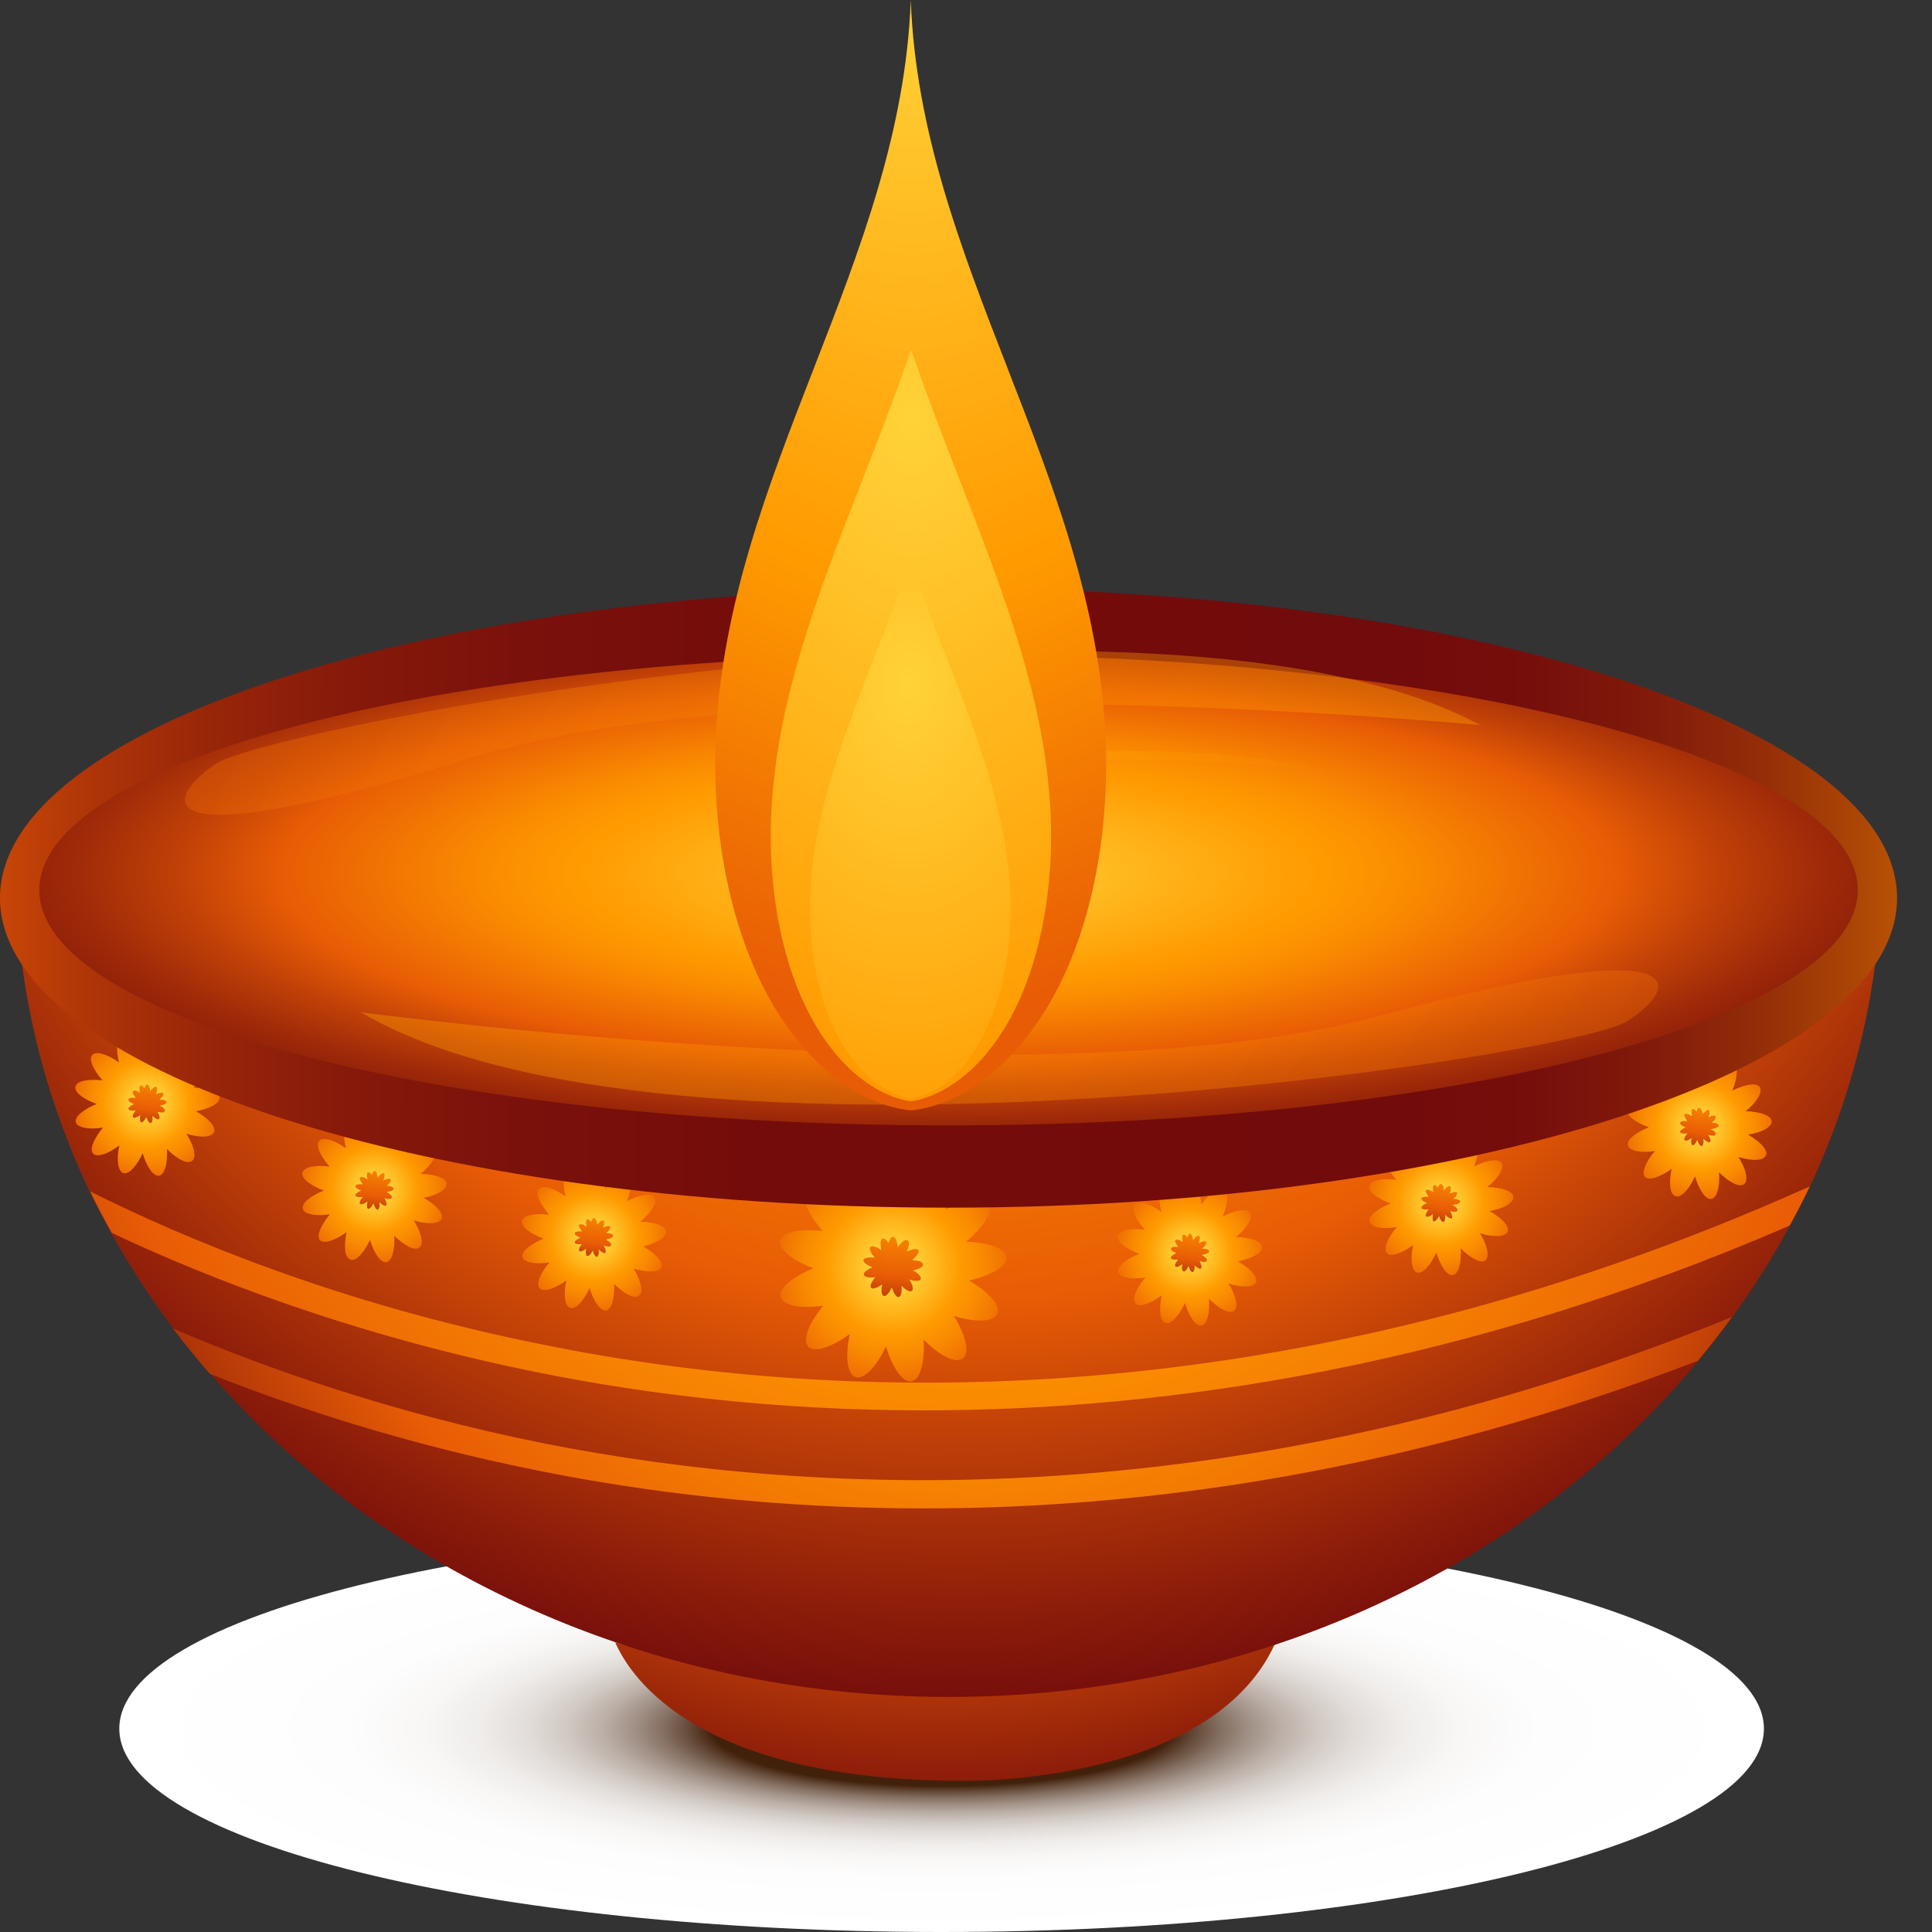 <svg width="12" height="12" viewBox="0 0 12 12" fill="none" xmlns="http://www.w3.org/2000/svg">
<rect x="0" y="0" width="12" height="12" fill="#333333" stroke="none"/>
<path d="M10.956 10.737C10.956 11.436 8.67 12 5.849 12C3.027 12 0.741 11.434 0.741 10.737C0.741 10.038 3.027 9.475 5.849 9.475C8.67 9.475 10.956 10.041 10.956 10.737Z" fill="url(#paint0_radial_249_2749)"/>
<path d="M7.936 10.17C7.566 11.089 5.986 11.061 5.986 11.061C4.35 11.061 3.923 10.433 3.821 10.201C4.461 10.388 5.198 10.497 6.043 10.497C6.043 10.497 6.825 10.523 7.818 10.198C7.898 10.182 7.936 10.17 7.936 10.17Z" fill="url(#paint1_radial_249_2749)"/>
<path d="M11.686 5.385C11.686 5.591 11.672 5.797 11.646 5.996C11.582 6.479 11.442 6.941 11.241 7.372C11.201 7.455 11.16 7.536 11.115 7.616C11.011 7.811 10.89 8 10.76 8.18C10.694 8.272 10.623 8.362 10.549 8.452C9.493 9.72 7.801 10.54 5.894 10.54C4.028 10.54 2.365 9.753 1.306 8.533C1.225 8.441 1.149 8.346 1.076 8.251C0.936 8.064 0.808 7.87 0.695 7.666C0.647 7.581 0.602 7.495 0.56 7.408C0.349 6.965 0.204 6.493 0.138 5.998C0.112 5.797 0.098 5.593 0.098 5.387L11.686 5.385Z" fill="url(#paint2_radial_249_2749)"/>
<path d="M11.241 7.369C11.201 7.452 11.16 7.533 11.115 7.613C9.109 8.48 7.275 8.76 5.74 8.76C4.821 8.76 4.011 8.66 3.334 8.523C2.196 8.293 1.292 7.94 0.695 7.658C0.647 7.573 0.602 7.488 0.56 7.4C1.133 7.687 2.104 8.099 3.374 8.352C5.195 8.722 7.996 8.826 11.241 7.369Z" fill="url(#paint3_radial_249_2749)"/>
<path d="M10.757 8.18C10.691 8.272 10.62 8.362 10.546 8.452C8.76 9.139 7.128 9.369 5.737 9.369C4.818 9.369 4.008 9.269 3.331 9.132C2.53 8.971 1.845 8.748 1.303 8.533C1.222 8.44 1.147 8.346 1.073 8.251C1.646 8.497 2.428 8.774 3.373 8.964C5.105 9.307 7.718 9.419 10.757 8.18Z" fill="url(#paint4_radial_249_2749)"/>
<path d="M1.364 6.817C1.362 6.781 1.293 6.758 1.203 6.755C1.272 6.698 1.31 6.637 1.291 6.606C1.272 6.575 1.201 6.587 1.12 6.627C1.153 6.544 1.158 6.473 1.127 6.457C1.097 6.44 1.04 6.483 0.988 6.556C0.978 6.466 0.947 6.402 0.912 6.402C0.886 6.402 0.862 6.438 0.848 6.49C0.815 6.445 0.781 6.419 0.758 6.428C0.725 6.44 0.718 6.511 0.739 6.599C0.665 6.547 0.597 6.526 0.573 6.552C0.549 6.578 0.578 6.644 0.637 6.71C0.547 6.701 0.478 6.713 0.469 6.748C0.459 6.784 0.516 6.826 0.601 6.857C0.519 6.89 0.462 6.935 0.471 6.971C0.481 7.004 0.552 7.018 0.639 7.004C0.583 7.073 0.554 7.139 0.578 7.165C0.601 7.191 0.67 7.168 0.741 7.115C0.722 7.203 0.732 7.274 0.765 7.286C0.798 7.298 0.848 7.246 0.886 7.163C0.912 7.248 0.952 7.307 0.988 7.303C1.023 7.295 1.042 7.227 1.037 7.137C1.101 7.201 1.165 7.234 1.194 7.21C1.222 7.189 1.206 7.118 1.158 7.042C1.243 7.068 1.315 7.066 1.329 7.032C1.343 6.999 1.296 6.947 1.217 6.902C1.305 6.886 1.367 6.852 1.364 6.817ZM0.909 6.864C0.907 6.864 0.907 6.864 0.909 6.864C0.907 6.862 0.905 6.864 0.905 6.862L0.902 6.86C0.902 6.86 0.902 6.855 0.9 6.855C0.9 6.855 0.9 6.852 0.902 6.852C0.902 6.852 0.905 6.85 0.905 6.848L0.907 6.845C0.907 6.845 0.907 6.845 0.909 6.845H0.914C0.914 6.845 0.914 6.845 0.917 6.848L0.919 6.85C0.919 6.85 0.921 6.85 0.921 6.852V6.857L0.919 6.86L0.917 6.862C0.917 6.862 0.917 6.864 0.914 6.864C0.912 6.864 0.912 6.864 0.909 6.864Z" fill="url(#paint5_radial_249_2749)"/>
<path d="M1.033 6.845C1.033 6.836 1.014 6.829 0.99 6.829C1.009 6.814 1.018 6.798 1.014 6.791C1.009 6.784 0.99 6.786 0.969 6.796C0.978 6.774 0.978 6.755 0.971 6.751C0.964 6.746 0.947 6.758 0.933 6.777C0.931 6.753 0.924 6.736 0.914 6.736C0.907 6.736 0.902 6.746 0.898 6.76C0.89 6.748 0.881 6.741 0.874 6.743C0.864 6.746 0.864 6.765 0.869 6.788C0.85 6.774 0.831 6.769 0.827 6.777C0.819 6.784 0.829 6.8 0.843 6.819C0.819 6.817 0.8 6.819 0.798 6.829C0.796 6.838 0.81 6.85 0.834 6.857C0.812 6.867 0.796 6.878 0.798 6.888C0.8 6.897 0.819 6.9 0.843 6.897C0.829 6.916 0.819 6.933 0.827 6.94C0.834 6.947 0.85 6.94 0.872 6.926C0.867 6.95 0.869 6.968 0.876 6.971C0.886 6.973 0.898 6.959 0.909 6.938C0.917 6.961 0.926 6.976 0.936 6.976C0.945 6.973 0.95 6.954 0.947 6.931C0.964 6.947 0.981 6.957 0.988 6.95C0.995 6.945 0.99 6.926 0.978 6.905C1.002 6.912 1.021 6.912 1.023 6.902C1.028 6.893 1.014 6.878 0.992 6.867C1.016 6.864 1.035 6.855 1.033 6.845ZM0.914 6.857C0.912 6.855 0.912 6.855 0.912 6.855C0.912 6.857 0.912 6.855 0.914 6.857C0.912 6.855 0.912 6.855 0.912 6.855C0.917 6.855 0.917 6.855 0.914 6.857C0.917 6.857 0.917 6.857 0.914 6.857Z" fill="url(#paint6_radial_249_2749)"/>
<path d="M2.774 7.352C2.772 7.317 2.703 7.293 2.613 7.291C2.682 7.234 2.719 7.172 2.7 7.142C2.682 7.111 2.61 7.123 2.53 7.163C2.563 7.08 2.568 7.007 2.537 6.99C2.506 6.973 2.449 7.016 2.397 7.09C2.385 7 2.357 6.936 2.321 6.936C2.295 6.936 2.272 6.971 2.258 7.023C2.227 6.978 2.191 6.952 2.167 6.962C2.134 6.973 2.127 7.045 2.149 7.132C2.075 7.08 2.006 7.059 1.983 7.085C1.959 7.111 1.987 7.177 2.047 7.246C1.957 7.234 1.888 7.248 1.878 7.284C1.871 7.319 1.926 7.362 2.011 7.395C1.928 7.428 1.871 7.473 1.881 7.509C1.89 7.542 1.961 7.556 2.049 7.542C1.992 7.611 1.964 7.677 1.987 7.703C2.011 7.729 2.08 7.705 2.153 7.653C2.134 7.741 2.141 7.812 2.177 7.824C2.21 7.836 2.26 7.784 2.298 7.701C2.324 7.786 2.364 7.845 2.4 7.84C2.435 7.833 2.454 7.765 2.449 7.675C2.513 7.739 2.577 7.772 2.606 7.748C2.634 7.727 2.618 7.656 2.57 7.58C2.655 7.606 2.727 7.604 2.743 7.57C2.757 7.537 2.71 7.485 2.632 7.44C2.715 7.424 2.776 7.388 2.774 7.352ZM2.319 7.402C2.317 7.4 2.314 7.4 2.314 7.4C2.314 7.4 2.312 7.397 2.312 7.395V7.393V7.388L2.314 7.386V7.383C2.314 7.383 2.317 7.383 2.319 7.383H2.324C2.324 7.383 2.324 7.386 2.326 7.386L2.329 7.388C2.329 7.388 2.331 7.388 2.331 7.39V7.395C2.331 7.395 2.331 7.397 2.329 7.397L2.326 7.4C2.326 7.4 2.326 7.402 2.324 7.402C2.324 7.402 2.324 7.4 2.319 7.402C2.321 7.402 2.321 7.402 2.319 7.402Z" fill="url(#paint7_radial_249_2749)"/>
<path d="M2.445 7.382C2.445 7.373 2.426 7.366 2.402 7.366C2.421 7.349 2.431 7.335 2.426 7.326C2.421 7.318 2.402 7.321 2.381 7.333C2.391 7.311 2.391 7.292 2.384 7.288C2.374 7.283 2.36 7.295 2.346 7.314C2.343 7.29 2.336 7.273 2.327 7.273C2.32 7.273 2.315 7.283 2.31 7.297C2.301 7.285 2.293 7.278 2.286 7.281C2.277 7.283 2.277 7.302 2.282 7.326C2.263 7.311 2.244 7.307 2.237 7.314C2.23 7.321 2.239 7.337 2.253 7.356C2.23 7.354 2.211 7.356 2.208 7.366C2.206 7.375 2.22 7.387 2.244 7.394C2.222 7.404 2.206 7.416 2.208 7.425C2.211 7.435 2.23 7.437 2.253 7.435C2.237 7.453 2.23 7.47 2.237 7.477C2.244 7.484 2.26 7.477 2.282 7.463C2.277 7.487 2.279 7.506 2.286 7.508C2.296 7.51 2.308 7.496 2.32 7.475C2.327 7.498 2.336 7.515 2.346 7.513C2.355 7.51 2.36 7.494 2.357 7.468C2.374 7.484 2.391 7.494 2.398 7.487C2.405 7.482 2.4 7.463 2.388 7.442C2.412 7.449 2.431 7.449 2.433 7.439C2.438 7.43 2.424 7.416 2.402 7.404C2.429 7.399 2.445 7.392 2.445 7.382ZM2.324 7.394C2.322 7.394 2.324 7.392 2.324 7.394C2.322 7.392 2.322 7.392 2.324 7.394C2.322 7.392 2.322 7.392 2.322 7.392C2.327 7.394 2.327 7.394 2.324 7.394Z" fill="url(#paint8_radial_249_2749)"/>
<path d="M4.138 7.649C4.136 7.614 4.067 7.59 3.977 7.588C4.046 7.531 4.084 7.469 4.065 7.439C4.046 7.408 3.975 7.42 3.894 7.46C3.928 7.377 3.932 7.303 3.901 7.287C3.871 7.27 3.814 7.313 3.762 7.386C3.75 7.296 3.721 7.232 3.686 7.232C3.66 7.232 3.636 7.268 3.622 7.322C3.589 7.277 3.556 7.251 3.532 7.261C3.499 7.273 3.492 7.344 3.513 7.431C3.44 7.379 3.371 7.358 3.347 7.384C3.323 7.41 3.352 7.476 3.411 7.545C3.321 7.533 3.252 7.547 3.243 7.583C3.236 7.619 3.29 7.661 3.376 7.694C3.293 7.728 3.236 7.773 3.245 7.808C3.255 7.841 3.326 7.855 3.413 7.841C3.354 7.91 3.328 7.976 3.352 8.002C3.376 8.028 3.444 8.005 3.518 7.953C3.499 8.04 3.506 8.111 3.541 8.123C3.575 8.135 3.624 8.083 3.662 8C3.688 8.085 3.729 8.144 3.764 8.14C3.8 8.133 3.819 8.064 3.814 7.974C3.878 8.038 3.942 8.071 3.97 8.047C3.999 8.026 3.982 7.955 3.935 7.879C4.02 7.905 4.093 7.903 4.108 7.872C4.122 7.839 4.074 7.787 3.996 7.742C4.079 7.72 4.141 7.685 4.138 7.649ZM3.684 7.699C3.681 7.697 3.679 7.697 3.679 7.697C3.679 7.697 3.676 7.694 3.676 7.692V7.687V7.683C3.676 7.683 3.679 7.68 3.681 7.68C3.681 7.68 3.684 7.68 3.686 7.68C3.686 7.68 3.686 7.68 3.688 7.68C3.688 7.68 3.691 7.683 3.693 7.683L3.695 7.685C3.695 7.685 3.695 7.685 3.698 7.687V7.692C3.698 7.692 3.698 7.692 3.695 7.694L3.693 7.697C3.693 7.697 3.693 7.699 3.691 7.699C3.688 7.697 3.688 7.697 3.684 7.699C3.686 7.699 3.686 7.697 3.684 7.699Z" fill="url(#paint9_radial_249_2749)"/>
<path d="M3.809 7.675C3.809 7.666 3.79 7.659 3.766 7.659C3.785 7.642 3.795 7.628 3.79 7.619C3.785 7.611 3.766 7.614 3.745 7.626C3.755 7.604 3.755 7.585 3.748 7.581C3.738 7.576 3.724 7.588 3.71 7.607C3.707 7.583 3.7 7.566 3.688 7.566C3.681 7.566 3.676 7.576 3.672 7.59C3.662 7.578 3.655 7.571 3.648 7.574C3.639 7.576 3.639 7.597 3.643 7.619C3.624 7.604 3.605 7.6 3.598 7.607C3.591 7.614 3.601 7.63 3.615 7.649C3.591 7.647 3.572 7.649 3.57 7.659C3.567 7.668 3.584 7.68 3.605 7.687C3.584 7.697 3.567 7.709 3.57 7.718C3.572 7.727 3.591 7.73 3.615 7.727C3.598 7.746 3.591 7.763 3.598 7.77C3.605 7.777 3.622 7.77 3.641 7.756C3.636 7.78 3.639 7.799 3.648 7.801C3.658 7.803 3.669 7.789 3.681 7.768C3.688 7.791 3.698 7.806 3.707 7.806C3.717 7.803 3.721 7.787 3.719 7.761C3.736 7.777 3.752 7.787 3.759 7.782C3.766 7.775 3.762 7.758 3.75 7.737C3.774 7.744 3.793 7.744 3.795 7.735C3.8 7.725 3.785 7.711 3.764 7.699C3.793 7.694 3.809 7.685 3.809 7.675ZM3.688 7.69C3.686 7.687 3.686 7.687 3.686 7.687C3.691 7.687 3.691 7.687 3.688 7.69C3.691 7.69 3.691 7.687 3.688 7.69C3.691 7.69 3.691 7.69 3.688 7.69Z" fill="url(#paint10_radial_249_2749)"/>
<path d="M6.251 7.81C6.247 7.753 6.14 7.717 6 7.713C6.109 7.622 6.169 7.528 6.138 7.48C6.107 7.433 5.996 7.45 5.87 7.514C5.922 7.381 5.929 7.27 5.88 7.243C5.83 7.217 5.74 7.284 5.659 7.4C5.643 7.26 5.595 7.158 5.541 7.158C5.5 7.158 5.463 7.213 5.441 7.298C5.392 7.227 5.339 7.187 5.302 7.201C5.249 7.22 5.24 7.331 5.271 7.469C5.155 7.388 5.048 7.355 5.01 7.395C4.972 7.438 5.017 7.54 5.11 7.646C4.97 7.63 4.859 7.651 4.847 7.705C4.835 7.76 4.922 7.829 5.053 7.878C4.922 7.93 4.835 8.002 4.849 8.056C4.863 8.111 4.975 8.129 5.114 8.11C5.024 8.217 4.982 8.321 5.02 8.364C5.058 8.404 5.164 8.369 5.278 8.286C5.249 8.423 5.261 8.535 5.313 8.553C5.365 8.572 5.444 8.49 5.503 8.362C5.543 8.497 5.607 8.589 5.662 8.58C5.716 8.57 5.744 8.461 5.737 8.321C5.837 8.421 5.936 8.473 5.981 8.437C6.026 8.402 5.998 8.293 5.925 8.174C6.06 8.215 6.171 8.212 6.195 8.16C6.216 8.108 6.142 8.025 6.019 7.954C6.159 7.921 6.256 7.864 6.251 7.81ZM5.538 7.885L5.536 7.883C5.536 7.883 5.534 7.883 5.531 7.883C5.531 7.883 5.531 7.881 5.529 7.881C5.529 7.878 5.527 7.878 5.524 7.878C5.524 7.878 5.524 7.876 5.524 7.874C5.524 7.874 5.524 7.871 5.522 7.871L5.524 7.869C5.524 7.867 5.524 7.867 5.524 7.864C5.524 7.864 5.527 7.864 5.527 7.862C5.527 7.862 5.527 7.859 5.529 7.857H5.531C5.531 7.857 5.534 7.857 5.534 7.855H5.538L5.541 7.857C5.541 7.857 5.543 7.857 5.545 7.857C5.545 7.859 5.545 7.859 5.545 7.862L5.548 7.864C5.548 7.864 5.548 7.867 5.548 7.869C5.548 7.869 5.55 7.871 5.55 7.874L5.548 7.876C5.548 7.876 5.548 7.878 5.548 7.881C5.548 7.881 5.545 7.881 5.545 7.883L5.543 7.885C5.541 7.885 5.541 7.885 5.538 7.885C5.541 7.885 5.541 7.885 5.538 7.885Z" fill="url(#paint11_radial_249_2749)"/>
<path d="M5.733 7.852C5.733 7.838 5.704 7.829 5.667 7.826C5.695 7.802 5.712 7.776 5.704 7.765C5.697 7.753 5.667 7.757 5.633 7.774C5.648 7.738 5.65 7.71 5.636 7.703C5.622 7.696 5.598 7.715 5.577 7.746C5.572 7.708 5.56 7.682 5.546 7.682C5.534 7.682 5.524 7.698 5.52 7.72C5.505 7.701 5.491 7.689 5.482 7.693C5.468 7.698 5.465 7.729 5.475 7.765C5.444 7.743 5.415 7.734 5.406 7.746C5.397 7.757 5.408 7.784 5.434 7.812C5.397 7.807 5.368 7.812 5.363 7.826C5.361 7.84 5.385 7.859 5.42 7.871C5.385 7.885 5.361 7.904 5.366 7.919C5.37 7.933 5.399 7.937 5.437 7.933C5.413 7.961 5.401 7.99 5.411 7.999C5.42 8.009 5.449 7.999 5.479 7.978C5.472 8.016 5.475 8.044 5.489 8.049C5.503 8.054 5.522 8.032 5.539 7.997C5.551 8.032 5.567 8.058 5.581 8.056C5.596 8.054 5.603 8.025 5.6 7.987C5.626 8.013 5.652 8.027 5.664 8.018C5.676 8.009 5.669 7.98 5.648 7.947C5.683 7.959 5.714 7.959 5.719 7.945C5.723 7.93 5.704 7.909 5.671 7.89C5.709 7.883 5.735 7.869 5.733 7.852ZM5.546 7.874C5.543 7.874 5.543 7.874 5.546 7.874C5.543 7.871 5.543 7.874 5.546 7.874C5.543 7.871 5.543 7.871 5.543 7.871C5.543 7.871 5.543 7.869 5.546 7.869C5.546 7.869 5.546 7.869 5.548 7.869C5.548 7.871 5.548 7.874 5.546 7.874C5.548 7.874 5.548 7.874 5.546 7.874Z" fill="url(#paint12_radial_249_2749)"/>
<path d="M7.839 7.745C7.836 7.71 7.768 7.686 7.678 7.683C7.746 7.627 7.784 7.565 7.765 7.534C7.746 7.503 7.675 7.515 7.595 7.556C7.628 7.473 7.633 7.402 7.602 7.383C7.571 7.366 7.514 7.409 7.462 7.482C7.453 7.392 7.422 7.328 7.386 7.328C7.36 7.328 7.336 7.364 7.322 7.418C7.289 7.373 7.256 7.347 7.232 7.357C7.199 7.368 7.192 7.439 7.213 7.527C7.14 7.475 7.071 7.454 7.047 7.48C7.024 7.506 7.052 7.572 7.111 7.638C7.021 7.627 6.953 7.641 6.943 7.676C6.936 7.712 6.991 7.755 7.076 7.788C6.993 7.821 6.936 7.866 6.946 7.901C6.955 7.935 7.026 7.949 7.114 7.935C7.055 8.003 7.029 8.07 7.052 8.096C7.076 8.122 7.145 8.098 7.216 8.046C7.197 8.134 7.204 8.205 7.239 8.216C7.272 8.228 7.322 8.176 7.36 8.093C7.386 8.179 7.426 8.238 7.462 8.233C7.498 8.226 7.516 8.157 7.509 8.067C7.573 8.131 7.637 8.164 7.666 8.141C7.694 8.119 7.678 8.048 7.63 7.972C7.715 7.999 7.787 7.996 7.801 7.965C7.815 7.932 7.768 7.88 7.689 7.835C7.779 7.816 7.843 7.781 7.839 7.745ZM7.384 7.795C7.384 7.795 7.381 7.795 7.381 7.792H7.379C7.379 7.792 7.377 7.79 7.377 7.788V7.783V7.781C7.377 7.781 7.379 7.778 7.379 7.776V7.773H7.381C7.381 7.773 7.384 7.773 7.386 7.773C7.386 7.773 7.389 7.776 7.391 7.776L7.393 7.778C7.393 7.778 7.396 7.778 7.396 7.781V7.783C7.396 7.783 7.396 7.785 7.393 7.788V7.79C7.393 7.79 7.391 7.792 7.389 7.792C7.389 7.795 7.389 7.792 7.384 7.795C7.386 7.795 7.386 7.792 7.384 7.795Z" fill="url(#paint13_radial_249_2749)"/>
<path d="M7.51 7.771C7.51 7.762 7.491 7.755 7.467 7.755C7.486 7.738 7.496 7.724 7.491 7.714C7.486 7.707 7.467 7.709 7.446 7.721C7.455 7.698 7.455 7.681 7.448 7.676C7.439 7.672 7.425 7.683 7.41 7.702C7.408 7.679 7.398 7.662 7.391 7.662C7.384 7.662 7.38 7.672 7.375 7.686C7.368 7.674 7.358 7.667 7.351 7.669C7.342 7.672 7.342 7.693 7.346 7.714C7.327 7.7 7.308 7.695 7.301 7.702C7.294 7.709 7.304 7.726 7.318 7.745C7.294 7.743 7.275 7.745 7.273 7.755C7.271 7.764 7.287 7.776 7.308 7.783C7.285 7.792 7.271 7.804 7.273 7.814C7.275 7.823 7.294 7.826 7.318 7.823C7.301 7.842 7.294 7.859 7.301 7.866C7.308 7.873 7.325 7.866 7.344 7.852C7.339 7.875 7.342 7.894 7.351 7.897C7.361 7.899 7.372 7.885 7.382 7.863C7.389 7.887 7.398 7.901 7.408 7.901C7.417 7.899 7.422 7.88 7.42 7.859C7.436 7.875 7.453 7.885 7.46 7.878C7.467 7.871 7.462 7.854 7.451 7.833C7.474 7.84 7.493 7.84 7.496 7.83C7.5 7.821 7.486 7.807 7.465 7.795C7.493 7.79 7.51 7.781 7.51 7.771ZM7.389 7.785C7.387 7.783 7.389 7.783 7.389 7.785C7.387 7.783 7.387 7.783 7.389 7.785C7.387 7.783 7.387 7.783 7.387 7.783C7.391 7.783 7.391 7.783 7.389 7.785Z" fill="url(#paint14_radial_249_2749)"/>
<path d="M9.4 7.434C9.398 7.399 9.329 7.375 9.239 7.373C9.308 7.316 9.345 7.254 9.327 7.224C9.308 7.193 9.237 7.205 9.156 7.245C9.189 7.162 9.194 7.089 9.163 7.072C9.132 7.055 9.075 7.098 9.023 7.172C9.011 7.082 8.983 7.018 8.948 7.018C8.921 7.018 8.898 7.053 8.884 7.108C8.853 7.063 8.817 7.037 8.794 7.046C8.76 7.058 8.753 7.129 8.775 7.217C8.701 7.164 8.632 7.143 8.609 7.169C8.585 7.195 8.614 7.262 8.673 7.328C8.583 7.318 8.514 7.33 8.505 7.366C8.497 7.401 8.552 7.444 8.637 7.475C8.554 7.508 8.497 7.553 8.507 7.588C8.516 7.624 8.587 7.636 8.675 7.622C8.618 7.69 8.59 7.757 8.614 7.783C8.637 7.809 8.706 7.787 8.777 7.733C8.758 7.821 8.767 7.892 8.801 7.904C8.834 7.915 8.884 7.863 8.921 7.78C8.948 7.866 8.988 7.925 9.023 7.92C9.059 7.915 9.078 7.844 9.073 7.754C9.137 7.818 9.201 7.851 9.227 7.828C9.253 7.804 9.239 7.735 9.192 7.66C9.277 7.686 9.35 7.683 9.364 7.652C9.379 7.619 9.331 7.567 9.253 7.522C9.341 7.506 9.402 7.472 9.4 7.434ZM8.945 7.484C8.943 7.482 8.94 7.482 8.94 7.482L8.938 7.48V7.477V7.472C8.938 7.472 8.94 7.47 8.94 7.468L8.943 7.465C8.943 7.465 8.943 7.465 8.945 7.465C8.945 7.465 8.948 7.465 8.95 7.468H8.952V7.47C8.952 7.47 8.955 7.47 8.955 7.472V7.477C8.955 7.477 8.952 7.477 8.952 7.48L8.95 7.482C8.95 7.482 8.948 7.484 8.945 7.484C8.948 7.484 8.948 7.484 8.945 7.484Z" fill="url(#paint15_radial_249_2749)"/>
<path d="M9.069 7.462C9.069 7.453 9.05 7.446 9.026 7.446C9.045 7.432 9.054 7.415 9.05 7.408C9.045 7.401 9.026 7.403 9.005 7.413C9.014 7.391 9.014 7.372 9.007 7.368C9 7.363 8.983 7.375 8.969 7.394C8.967 7.37 8.96 7.354 8.948 7.354C8.941 7.354 8.936 7.363 8.931 7.377C8.922 7.365 8.915 7.358 8.908 7.361C8.898 7.363 8.898 7.382 8.903 7.406C8.884 7.391 8.865 7.387 8.858 7.391C8.851 7.399 8.86 7.415 8.874 7.434C8.851 7.432 8.832 7.434 8.829 7.444C8.827 7.453 8.844 7.465 8.865 7.472C8.841 7.481 8.827 7.493 8.829 7.503C8.832 7.512 8.851 7.515 8.874 7.512C8.858 7.531 8.851 7.548 8.858 7.555C8.865 7.562 8.881 7.555 8.9 7.541C8.896 7.564 8.898 7.583 8.905 7.586C8.915 7.588 8.926 7.574 8.938 7.553C8.945 7.576 8.955 7.59 8.964 7.59C8.974 7.588 8.979 7.569 8.976 7.545C8.993 7.562 9.009 7.571 9.017 7.567C9.024 7.56 9.019 7.543 9.007 7.522C9.031 7.529 9.05 7.529 9.052 7.519C9.057 7.51 9.043 7.496 9.021 7.484C9.054 7.481 9.071 7.472 9.069 7.462ZM8.95 7.474C8.948 7.474 8.948 7.474 8.95 7.474C8.948 7.472 8.948 7.472 8.95 7.474C8.948 7.472 8.948 7.472 8.948 7.472C8.953 7.474 8.953 7.474 8.95 7.474Z" fill="url(#paint16_radial_249_2749)"/>
<path d="M11.004 6.964C11.002 6.928 10.933 6.905 10.843 6.902C10.912 6.845 10.949 6.784 10.931 6.753C10.912 6.722 10.84 6.734 10.76 6.774C10.793 6.691 10.798 6.62 10.767 6.601C10.736 6.585 10.679 6.627 10.627 6.701C10.618 6.611 10.587 6.547 10.551 6.547C10.525 6.547 10.502 6.582 10.488 6.635C10.454 6.59 10.421 6.563 10.398 6.573C10.364 6.585 10.357 6.656 10.379 6.743C10.305 6.691 10.236 6.67 10.213 6.696C10.189 6.722 10.217 6.788 10.277 6.855C10.187 6.843 10.118 6.857 10.108 6.893C10.099 6.928 10.156 6.971 10.241 7.002C10.158 7.035 10.101 7.08 10.111 7.115C10.12 7.149 10.191 7.163 10.279 7.149C10.222 7.217 10.194 7.284 10.217 7.31C10.241 7.336 10.31 7.312 10.383 7.26C10.364 7.348 10.371 7.419 10.407 7.43C10.44 7.442 10.49 7.39 10.528 7.307C10.554 7.393 10.594 7.452 10.63 7.447C10.665 7.44 10.684 7.371 10.677 7.281C10.741 7.345 10.805 7.378 10.833 7.355C10.862 7.333 10.845 7.262 10.798 7.186C10.883 7.213 10.954 7.21 10.968 7.177C10.983 7.144 10.935 7.092 10.857 7.047C10.945 7.035 11.006 6.999 11.004 6.964ZM10.549 7.014C10.547 7.011 10.544 7.011 10.544 7.011L10.542 7.009V7.006V7.002C10.542 7.002 10.544 6.999 10.544 6.997L10.547 6.995C10.547 6.995 10.547 6.995 10.549 6.995H10.554C10.554 6.995 10.554 6.997 10.556 6.997L10.559 6.999C10.559 6.999 10.561 6.999 10.561 7.002V7.006C10.561 7.006 10.561 7.006 10.559 7.009L10.556 7.011C10.556 7.011 10.556 7.011 10.554 7.014C10.554 7.014 10.554 7.011 10.549 7.014C10.551 7.014 10.551 7.011 10.549 7.014Z" fill="url(#paint17_radial_249_2749)"/>
<path d="M10.675 6.99C10.675 6.98 10.656 6.973 10.632 6.973C10.651 6.959 10.661 6.942 10.656 6.933C10.651 6.926 10.632 6.928 10.611 6.94C10.621 6.919 10.621 6.9 10.614 6.895C10.604 6.89 10.59 6.902 10.576 6.921C10.573 6.897 10.564 6.881 10.554 6.881C10.547 6.881 10.54 6.89 10.538 6.905C10.528 6.893 10.521 6.886 10.514 6.888C10.505 6.89 10.505 6.909 10.509 6.933C10.49 6.919 10.471 6.914 10.464 6.921C10.457 6.928 10.467 6.945 10.481 6.964C10.457 6.961 10.438 6.964 10.436 6.973C10.433 6.983 10.448 6.995 10.471 7.002C10.45 7.011 10.433 7.023 10.436 7.03C10.438 7.04 10.457 7.042 10.481 7.04C10.464 7.059 10.457 7.075 10.464 7.082C10.471 7.089 10.488 7.082 10.507 7.068C10.502 7.092 10.505 7.111 10.512 7.113C10.521 7.115 10.533 7.101 10.542 7.08C10.55 7.104 10.559 7.118 10.569 7.118C10.578 7.115 10.583 7.099 10.58 7.073C10.597 7.089 10.614 7.099 10.621 7.094C10.628 7.087 10.623 7.07 10.611 7.049C10.635 7.056 10.654 7.056 10.656 7.047C10.661 7.037 10.647 7.023 10.625 7.014C10.659 7.009 10.675 6.999 10.675 6.99ZM10.554 7.004C10.552 7.004 10.554 7.002 10.554 7.004C10.552 7.002 10.552 7.002 10.552 7.002C10.557 7.002 10.557 7.002 10.554 7.004C10.557 7.004 10.557 7.004 10.554 7.004Z" fill="url(#paint18_radial_249_2749)"/>
<path d="M5.891 3.654C2.637 3.654 0 4.517 0 5.578C0 6.641 2.637 7.501 5.891 7.501C9.144 7.501 11.783 6.639 11.783 5.578C11.783 4.517 9.146 3.654 5.891 3.654Z" fill="url(#paint19_linear_249_2749)"/>
<path d="M5.892 4.066C2.772 4.066 0.244 4.72 0.244 5.528C0.244 6.336 2.774 6.99 5.892 6.99C9.009 6.99 11.539 6.336 11.539 5.528C11.539 4.72 9.011 4.066 5.892 4.066Z" fill="url(#paint20_radial_249_2749)"/>
<path opacity="0.4" d="M9.194 4.504C9.194 4.504 4.885 4.091 2.895 4.715C0.903 5.338 1 4.973 1.339 4.745C1.673 4.516 7.235 3.442 9.194 4.504Z" fill="url(#paint21_radial_249_2749)"/>
<path opacity="0.4" d="M2.241 6.287C2.241 6.287 6.529 6.862 8.545 6.315C10.558 5.768 10.447 6.13 10.101 6.346C9.755 6.562 4.155 7.421 2.241 6.287Z" fill="url(#paint22_radial_249_2749)"/>
<path opacity="0.4" d="M4.449 4.802C4.764 4.757 5.082 4.73 5.401 4.716L5.88 4.704C6.039 4.7 6.197 4.693 6.358 4.683C6.517 4.676 6.676 4.669 6.837 4.667C6.996 4.662 7.157 4.664 7.315 4.671C7.396 4.676 7.474 4.678 7.555 4.683L7.794 4.707C7.874 4.714 7.953 4.733 8.031 4.745C8.071 4.749 8.109 4.761 8.147 4.773L8.263 4.804L8.265 4.806L8.263 4.809C8.185 4.797 8.107 4.778 8.028 4.771C7.95 4.764 7.872 4.752 7.792 4.747L7.552 4.733C7.472 4.73 7.394 4.726 7.315 4.723C6.998 4.716 6.681 4.712 6.361 4.712C6.202 4.712 6.041 4.714 5.882 4.723C5.723 4.73 5.565 4.747 5.406 4.759C5.089 4.78 4.771 4.799 4.451 4.809L4.449 4.806V4.802Z" fill="url(#paint23_radial_249_2749)"/>
<path d="M6.867 4.581C6.794 2.933 5.716 1.63 5.657 0C5.597 1.63 4.519 2.933 4.446 4.581C4.422 5.117 4.515 5.669 4.728 6.105C4.941 6.54 5.282 6.851 5.647 6.896H5.668C6.033 6.851 6.372 6.54 6.587 6.105C6.801 5.669 6.891 5.117 6.867 4.581Z" fill="url(#paint24_radial_249_2749)"/>
<path d="M5.657 6.841C5.408 6.801 5.167 6.586 5.008 6.261C4.849 5.939 4.771 5.503 4.79 5.062C4.821 4.356 5.079 3.691 5.354 2.987C5.458 2.72 5.565 2.449 5.659 2.17C5.754 2.449 5.858 2.72 5.963 2.987C6.237 3.691 6.495 4.354 6.526 5.062C6.545 5.501 6.467 5.939 6.308 6.261C6.15 6.586 5.906 6.801 5.657 6.841Z" fill="url(#paint25_radial_249_2749)"/>
<path d="M5.656 6.823C5.479 6.795 5.304 6.641 5.19 6.408C5.076 6.179 5.019 5.866 5.033 5.551C5.055 5.044 5.242 4.568 5.436 4.066C5.512 3.874 5.588 3.679 5.654 3.48C5.723 3.679 5.796 3.874 5.872 4.066C6.069 4.57 6.253 5.044 6.275 5.551C6.289 5.866 6.232 6.179 6.118 6.408C6.009 6.641 5.837 6.795 5.656 6.823Z" fill="url(#paint26_radial_249_2749)"/>
<defs>
<radialGradient id="paint0_radial_249_2749" cx="0" cy="0" r="1" gradientUnits="userSpaceOnUse" gradientTransform="translate(5.851 10.738) scale(5.104 1.264)">
<stop offset="0.281" stop-color="#42210B"/>
<stop offset="0.31" stop-color="#654A38"/>
<stop offset="0.342" stop-color="#857062"/>
<stop offset="0.378" stop-color="#A29288"/>
<stop offset="0.417" stop-color="#BCB0A8"/>
<stop offset="0.46" stop-color="#D1C9C3"/>
<stop offset="0.508" stop-color="#E2DDD9"/>
<stop offset="0.565" stop-color="#EFECEA"/>
<stop offset="0.635" stop-color="#F8F7F6"/>
<stop offset="0.732" stop-color="#FEFDFD"/>
<stop offset="1" stop-color="white"/>
</radialGradient>
<radialGradient id="paint1_radial_249_2749" cx="0" cy="0" r="1" gradientUnits="userSpaceOnUse" gradientTransform="translate(5.822 5.516) scale(6.742 6.742)">
<stop offset="0.091" stop-color="#FFD238"/>
<stop offset="0.304" stop-color="#FF9A00"/>
<stop offset="0.402" stop-color="#F98A01"/>
<stop offset="0.591" stop-color="#EA6005"/>
<stop offset="0.608" stop-color="#E85C05"/>
<stop offset="0.676" stop-color="#CA4707"/>
<stop offset="0.827" stop-color="#8B1C0A"/>
<stop offset="0.898" stop-color="#720B0B"/>
<stop offset="1" stop-color="#FF9A00"/>
</radialGradient>
<radialGradient id="paint2_radial_249_2749" cx="0" cy="0" r="1" gradientUnits="userSpaceOnUse" gradientTransform="translate(5.946 2.562) scale(9.09 9.09)">
<stop offset="0.091" stop-color="#FFD238"/>
<stop offset="0.304" stop-color="#FF9A00"/>
<stop offset="0.402" stop-color="#F98A01"/>
<stop offset="0.591" stop-color="#EA6005"/>
<stop offset="0.608" stop-color="#E85C05"/>
<stop offset="0.676" stop-color="#CA4707"/>
<stop offset="0.827" stop-color="#8B1C0A"/>
<stop offset="0.898" stop-color="#720B0B"/>
<stop offset="1" stop-color="#FF9A00"/>
</radialGradient>
<radialGradient id="paint3_radial_249_2749" cx="0" cy="0" r="1" gradientUnits="userSpaceOnUse" gradientTransform="translate(6.026 4.865) scale(9.58 9.58)">
<stop offset="0.091" stop-color="#FFD238"/>
<stop offset="0.304" stop-color="#FF9A00"/>
<stop offset="0.402" stop-color="#F98A01"/>
<stop offset="0.591" stop-color="#EA6005"/>
<stop offset="0.608" stop-color="#E85C05"/>
<stop offset="0.676" stop-color="#CA4707"/>
<stop offset="0.827" stop-color="#8B1C0A"/>
<stop offset="0.898" stop-color="#720B0B"/>
<stop offset="1" stop-color="#FF9A00"/>
</radialGradient>
<radialGradient id="paint4_radial_249_2749" cx="0" cy="0" r="1" gradientUnits="userSpaceOnUse" gradientTransform="translate(6.062 6.029) scale(7.302 7.302)">
<stop offset="0.091" stop-color="#FFD238"/>
<stop offset="0.304" stop-color="#FF9A00"/>
<stop offset="0.402" stop-color="#F98A01"/>
<stop offset="0.591" stop-color="#EA6005"/>
<stop offset="0.608" stop-color="#E85C05"/>
<stop offset="0.676" stop-color="#CA4707"/>
<stop offset="0.827" stop-color="#8B1C0A"/>
<stop offset="0.898" stop-color="#720B0B"/>
<stop offset="1" stop-color="#FF9A00"/>
</radialGradient>
<radialGradient id="paint5_radial_249_2749" cx="0" cy="0" r="1" gradientUnits="userSpaceOnUse" gradientTransform="translate(0.915 6.852) scale(0.888 0.888)">
<stop offset="0.091" stop-color="#FFD238"/>
<stop offset="0.304" stop-color="#FF9A00"/>
<stop offset="0.399" stop-color="#F98A01"/>
<stop offset="0.585" stop-color="#EA6005"/>
<stop offset="0.601" stop-color="#E85C05"/>
<stop offset="0.671" stop-color="#CA4707"/>
<stop offset="0.825" stop-color="#8B1C0A"/>
<stop offset="0.898" stop-color="#720B0B"/>
<stop offset="1" stop-color="#FF9A00"/>
</radialGradient>
<radialGradient id="paint6_radial_249_2749" cx="0" cy="0" r="1" gradientUnits="userSpaceOnUse" gradientTransform="translate(0.981 6.331) scale(0.931 0.931)">
<stop offset="0.091" stop-color="#FFD238"/>
<stop offset="0.304" stop-color="#FF9A00"/>
<stop offset="0.402" stop-color="#F98A01"/>
<stop offset="0.591" stop-color="#EA6005"/>
<stop offset="0.608" stop-color="#E85C05"/>
<stop offset="0.676" stop-color="#CA4707"/>
<stop offset="0.827" stop-color="#8B1C0A"/>
<stop offset="0.898" stop-color="#720B0B"/>
<stop offset="1" stop-color="#FF9A00"/>
</radialGradient>
<radialGradient id="paint7_radial_249_2749" cx="0" cy="0" r="1" gradientUnits="userSpaceOnUse" gradientTransform="translate(2.326 7.389) scale(0.887 0.887)">
<stop offset="0.091" stop-color="#FFD238"/>
<stop offset="0.304" stop-color="#FF9A00"/>
<stop offset="0.399" stop-color="#F98A01"/>
<stop offset="0.585" stop-color="#EA6005"/>
<stop offset="0.601" stop-color="#E85C05"/>
<stop offset="0.671" stop-color="#CA4707"/>
<stop offset="0.825" stop-color="#8B1C0A"/>
<stop offset="0.898" stop-color="#720B0B"/>
<stop offset="1" stop-color="#FF9A00"/>
</radialGradient>
<radialGradient id="paint8_radial_249_2749" cx="0" cy="0" r="1" gradientUnits="userSpaceOnUse" gradientTransform="translate(2.392 6.868) scale(0.931 0.931)">
<stop offset="0.091" stop-color="#FFD238"/>
<stop offset="0.304" stop-color="#FF9A00"/>
<stop offset="0.402" stop-color="#F98A01"/>
<stop offset="0.591" stop-color="#EA6005"/>
<stop offset="0.608" stop-color="#E85C05"/>
<stop offset="0.676" stop-color="#CA4707"/>
<stop offset="0.827" stop-color="#8B1C0A"/>
<stop offset="0.898" stop-color="#720B0B"/>
<stop offset="1" stop-color="#FF9A00"/>
</radialGradient>
<radialGradient id="paint9_radial_249_2749" cx="0" cy="0" r="1" gradientUnits="userSpaceOnUse" gradientTransform="translate(3.69 7.685) scale(0.888 0.888)">
<stop offset="0.091" stop-color="#FFD238"/>
<stop offset="0.304" stop-color="#FF9A00"/>
<stop offset="0.399" stop-color="#F98A01"/>
<stop offset="0.585" stop-color="#EA6005"/>
<stop offset="0.601" stop-color="#E85C05"/>
<stop offset="0.671" stop-color="#CA4707"/>
<stop offset="0.825" stop-color="#8B1C0A"/>
<stop offset="0.898" stop-color="#720B0B"/>
<stop offset="1" stop-color="#FF9A00"/>
</radialGradient>
<radialGradient id="paint10_radial_249_2749" cx="0" cy="0" r="1" gradientUnits="userSpaceOnUse" gradientTransform="translate(3.757 7.163) scale(0.93)">
<stop offset="0.091" stop-color="#FFD238"/>
<stop offset="0.304" stop-color="#FF9A00"/>
<stop offset="0.402" stop-color="#F98A01"/>
<stop offset="0.591" stop-color="#EA6005"/>
<stop offset="0.608" stop-color="#E85C05"/>
<stop offset="0.676" stop-color="#CA4707"/>
<stop offset="0.827" stop-color="#8B1C0A"/>
<stop offset="0.898" stop-color="#720B0B"/>
<stop offset="1" stop-color="#FF9A00"/>
</radialGradient>
<radialGradient id="paint11_radial_249_2749" cx="0" cy="0" r="1" gradientUnits="userSpaceOnUse" gradientTransform="translate(5.548 7.866) scale(1.393 1.393)">
<stop offset="0.091" stop-color="#FFD238"/>
<stop offset="0.304" stop-color="#FF9A00"/>
<stop offset="0.399" stop-color="#F98A01"/>
<stop offset="0.585" stop-color="#EA6005"/>
<stop offset="0.601" stop-color="#E85C05"/>
<stop offset="0.671" stop-color="#CA4707"/>
<stop offset="0.825" stop-color="#8B1C0A"/>
<stop offset="0.898" stop-color="#720B0B"/>
<stop offset="1" stop-color="#FF9A00"/>
</radialGradient>
<radialGradient id="paint12_radial_249_2749" cx="0" cy="0" r="1" gradientUnits="userSpaceOnUse" gradientTransform="translate(5.652 7.049) scale(1.458 1.458)">
<stop offset="0.091" stop-color="#FFD238"/>
<stop offset="0.304" stop-color="#FF9A00"/>
<stop offset="0.402" stop-color="#F98A01"/>
<stop offset="0.591" stop-color="#EA6005"/>
<stop offset="0.608" stop-color="#E85C05"/>
<stop offset="0.676" stop-color="#CA4707"/>
<stop offset="0.827" stop-color="#8B1C0A"/>
<stop offset="0.898" stop-color="#720B0B"/>
<stop offset="1" stop-color="#FF9A00"/>
</radialGradient>
<radialGradient id="paint13_radial_249_2749" cx="0" cy="0" r="1" gradientUnits="userSpaceOnUse" gradientTransform="translate(7.391 7.781) scale(0.887)">
<stop offset="0.091" stop-color="#FFD238"/>
<stop offset="0.304" stop-color="#FF9A00"/>
<stop offset="0.399" stop-color="#F98A01"/>
<stop offset="0.585" stop-color="#EA6005"/>
<stop offset="0.601" stop-color="#E85C05"/>
<stop offset="0.671" stop-color="#CA4707"/>
<stop offset="0.825" stop-color="#8B1C0A"/>
<stop offset="0.898" stop-color="#720B0B"/>
<stop offset="1" stop-color="#FF9A00"/>
</radialGradient>
<radialGradient id="paint14_radial_249_2749" cx="0" cy="0" r="1" gradientUnits="userSpaceOnUse" gradientTransform="translate(7.457 7.259) scale(0.931 0.931)">
<stop offset="0.091" stop-color="#FFD238"/>
<stop offset="0.304" stop-color="#FF9A00"/>
<stop offset="0.402" stop-color="#F98A01"/>
<stop offset="0.591" stop-color="#EA6005"/>
<stop offset="0.608" stop-color="#E85C05"/>
<stop offset="0.676" stop-color="#CA4707"/>
<stop offset="0.827" stop-color="#8B1C0A"/>
<stop offset="0.898" stop-color="#720B0B"/>
<stop offset="1" stop-color="#FF9A00"/>
</radialGradient>
<radialGradient id="paint15_radial_249_2749" cx="0" cy="0" r="1" gradientUnits="userSpaceOnUse" gradientTransform="translate(8.951 7.471) scale(0.888 0.888)">
<stop offset="0.091" stop-color="#FFD238"/>
<stop offset="0.304" stop-color="#FF9A00"/>
<stop offset="0.399" stop-color="#F98A01"/>
<stop offset="0.585" stop-color="#EA6005"/>
<stop offset="0.601" stop-color="#E85C05"/>
<stop offset="0.671" stop-color="#CA4707"/>
<stop offset="0.825" stop-color="#8B1C0A"/>
<stop offset="0.898" stop-color="#720B0B"/>
<stop offset="1" stop-color="#FF9A00"/>
</radialGradient>
<radialGradient id="paint16_radial_249_2749" cx="0" cy="0" r="1" gradientUnits="userSpaceOnUse" gradientTransform="translate(9.018 6.948) scale(0.931 0.931)">
<stop offset="0.091" stop-color="#FFD238"/>
<stop offset="0.304" stop-color="#FF9A00"/>
<stop offset="0.402" stop-color="#F98A01"/>
<stop offset="0.591" stop-color="#EA6005"/>
<stop offset="0.608" stop-color="#E85C05"/>
<stop offset="0.676" stop-color="#CA4707"/>
<stop offset="0.827" stop-color="#8B1C0A"/>
<stop offset="0.898" stop-color="#720B0B"/>
<stop offset="1" stop-color="#FF9A00"/>
</radialGradient>
<radialGradient id="paint17_radial_249_2749" cx="0" cy="0" r="1" gradientUnits="userSpaceOnUse" gradientTransform="translate(10.556 7) scale(0.888 0.888)">
<stop offset="0.091" stop-color="#FFD238"/>
<stop offset="0.304" stop-color="#FF9A00"/>
<stop offset="0.399" stop-color="#F98A01"/>
<stop offset="0.585" stop-color="#EA6005"/>
<stop offset="0.601" stop-color="#E85C05"/>
<stop offset="0.671" stop-color="#CA4707"/>
<stop offset="0.825" stop-color="#8B1C0A"/>
<stop offset="0.898" stop-color="#720B0B"/>
<stop offset="1" stop-color="#FF9A00"/>
</radialGradient>
<radialGradient id="paint18_radial_249_2749" cx="0" cy="0" r="1" gradientUnits="userSpaceOnUse" gradientTransform="translate(10.623 6.478) scale(0.93 0.93)">
<stop offset="0.091" stop-color="#FFD238"/>
<stop offset="0.304" stop-color="#FF9A00"/>
<stop offset="0.402" stop-color="#F98A01"/>
<stop offset="0.591" stop-color="#EA6005"/>
<stop offset="0.608" stop-color="#E85C05"/>
<stop offset="0.676" stop-color="#CA4707"/>
<stop offset="0.827" stop-color="#8B1C0A"/>
<stop offset="0.898" stop-color="#720B0B"/>
<stop offset="1" stop-color="#FF9A00"/>
</radialGradient>
<linearGradient id="paint19_linear_249_2749" x1="-1.977" y1="5.558" x2="12.993" y2="5.599" gradientUnits="userSpaceOnUse">
<stop stop-color="#FFD238"/>
<stop offset="0.062" stop-color="#FF9A00"/>
<stop offset="0.072" stop-color="#F98A01"/>
<stop offset="0.09" stop-color="#EA6005"/>
<stop offset="0.092" stop-color="#E85C05"/>
<stop offset="0.093" stop-color="#E75C05"/>
<stop offset="0.131" stop-color="#C84607"/>
<stop offset="0.172" stop-color="#AD3408"/>
<stop offset="0.221" stop-color="#972509"/>
<stop offset="0.277" stop-color="#86190A"/>
<stop offset="0.347" stop-color="#7B110B"/>
<stop offset="0.445" stop-color="#740C0B"/>
<stop offset="0.717" stop-color="#720B0B"/>
<stop offset="0.768" stop-color="#760F0B"/>
<stop offset="0.815" stop-color="#811A0A"/>
<stop offset="0.861" stop-color="#932C08"/>
<stop offset="0.905" stop-color="#AD4706"/>
<stop offset="0.949" stop-color="#CE6804"/>
<stop offset="0.992" stop-color="#F69101"/>
<stop offset="1" stop-color="#FF9A00"/>
</linearGradient>
<radialGradient id="paint20_radial_249_2749" cx="0" cy="0" r="1" gradientUnits="userSpaceOnUse" gradientTransform="translate(5.892 5.425) scale(8.732 2.457)">
<stop stop-color="#FFD238"/>
<stop offset="0.269" stop-color="#FF9A00"/>
<stop offset="0.331" stop-color="#FA8B01"/>
<stop offset="0.45" stop-color="#EB6404"/>
<stop offset="0.474" stop-color="#E85C05"/>
<stop offset="0.546" stop-color="#C14107"/>
<stop offset="0.623" stop-color="#9F2A09"/>
<stop offset="0.696" stop-color="#86190A"/>
<stop offset="0.762" stop-color="#770F0B"/>
<stop offset="0.817" stop-color="#720B0B"/>
<stop offset="1" stop-color="#FF9A00"/>
</radialGradient>
<radialGradient id="paint21_radial_249_2749" cx="0" cy="0" r="1" gradientUnits="userSpaceOnUse" gradientTransform="translate(12.613 10.359) scale(23.059 23.059)">
<stop offset="0.091" stop-color="#FFD238"/>
<stop offset="0.304" stop-color="#FF9A00"/>
<stop offset="0.402" stop-color="#F98A01"/>
<stop offset="0.591" stop-color="#EA6005"/>
<stop offset="0.608" stop-color="#E85C05"/>
<stop offset="0.676" stop-color="#CA4707"/>
<stop offset="0.827" stop-color="#8B1C0A"/>
<stop offset="0.898" stop-color="#720B0B"/>
<stop offset="1" stop-color="#FF9A00"/>
</radialGradient>
<radialGradient id="paint22_radial_249_2749" cx="0" cy="0" r="1" gradientUnits="userSpaceOnUse" gradientTransform="translate(-0.954 0.313) rotate(-177.822) scale(23.043 23.043)">
<stop offset="0.091" stop-color="#FFD238"/>
<stop offset="0.304" stop-color="#FF9A00"/>
<stop offset="0.402" stop-color="#F98A01"/>
<stop offset="0.591" stop-color="#EA6005"/>
<stop offset="0.608" stop-color="#E85C05"/>
<stop offset="0.676" stop-color="#CA4707"/>
<stop offset="0.827" stop-color="#8B1C0A"/>
<stop offset="0.898" stop-color="#720B0B"/>
<stop offset="1" stop-color="#FF9A00"/>
</radialGradient>
<radialGradient id="paint23_radial_249_2749" cx="0" cy="0" r="1" gradientUnits="userSpaceOnUse" gradientTransform="translate(5.25 3.116) scale(7.701 7.701)">
<stop offset="0.091" stop-color="#FFD238"/>
<stop offset="0.304" stop-color="#FF9A00"/>
<stop offset="0.402" stop-color="#F98A01"/>
<stop offset="0.591" stop-color="#EA6005"/>
<stop offset="0.608" stop-color="#E85C05"/>
<stop offset="0.676" stop-color="#CA4707"/>
<stop offset="0.827" stop-color="#8B1C0A"/>
<stop offset="0.898" stop-color="#720B0B"/>
<stop offset="1" stop-color="#FF9A00"/>
</radialGradient>
<radialGradient id="paint24_radial_249_2749" cx="0" cy="0" r="1" gradientUnits="userSpaceOnUse" gradientTransform="translate(5.666 -0.067) scale(5.969 8.745)">
<stop offset="0.003" stop-color="#FFD238"/>
<stop offset="0.426" stop-color="#FF9A00"/>
<stop offset="0.725" stop-color="#E85C05"/>
</radialGradient>
<radialGradient id="paint25_radial_249_2749" cx="0" cy="0" r="1" gradientUnits="userSpaceOnUse" gradientTransform="translate(5.667 2.575) scale(6.602 9.672)">
<stop offset="0.003" stop-color="#FFD238"/>
<stop offset="0.426" stop-color="#FF9A00"/>
<stop offset="0.725" stop-color="#E85C05"/>
</radialGradient>
<radialGradient id="paint26_radial_249_2749" cx="0" cy="0" r="1" gradientUnits="userSpaceOnUse" gradientTransform="translate(5.644 4.253) scale(4.728 6.926)">
<stop offset="0.003" stop-color="#FFD238"/>
<stop offset="0.426" stop-color="#FF9A00"/>
<stop offset="0.725" stop-color="#E85C05"/>
</radialGradient>
</defs>
</svg>
